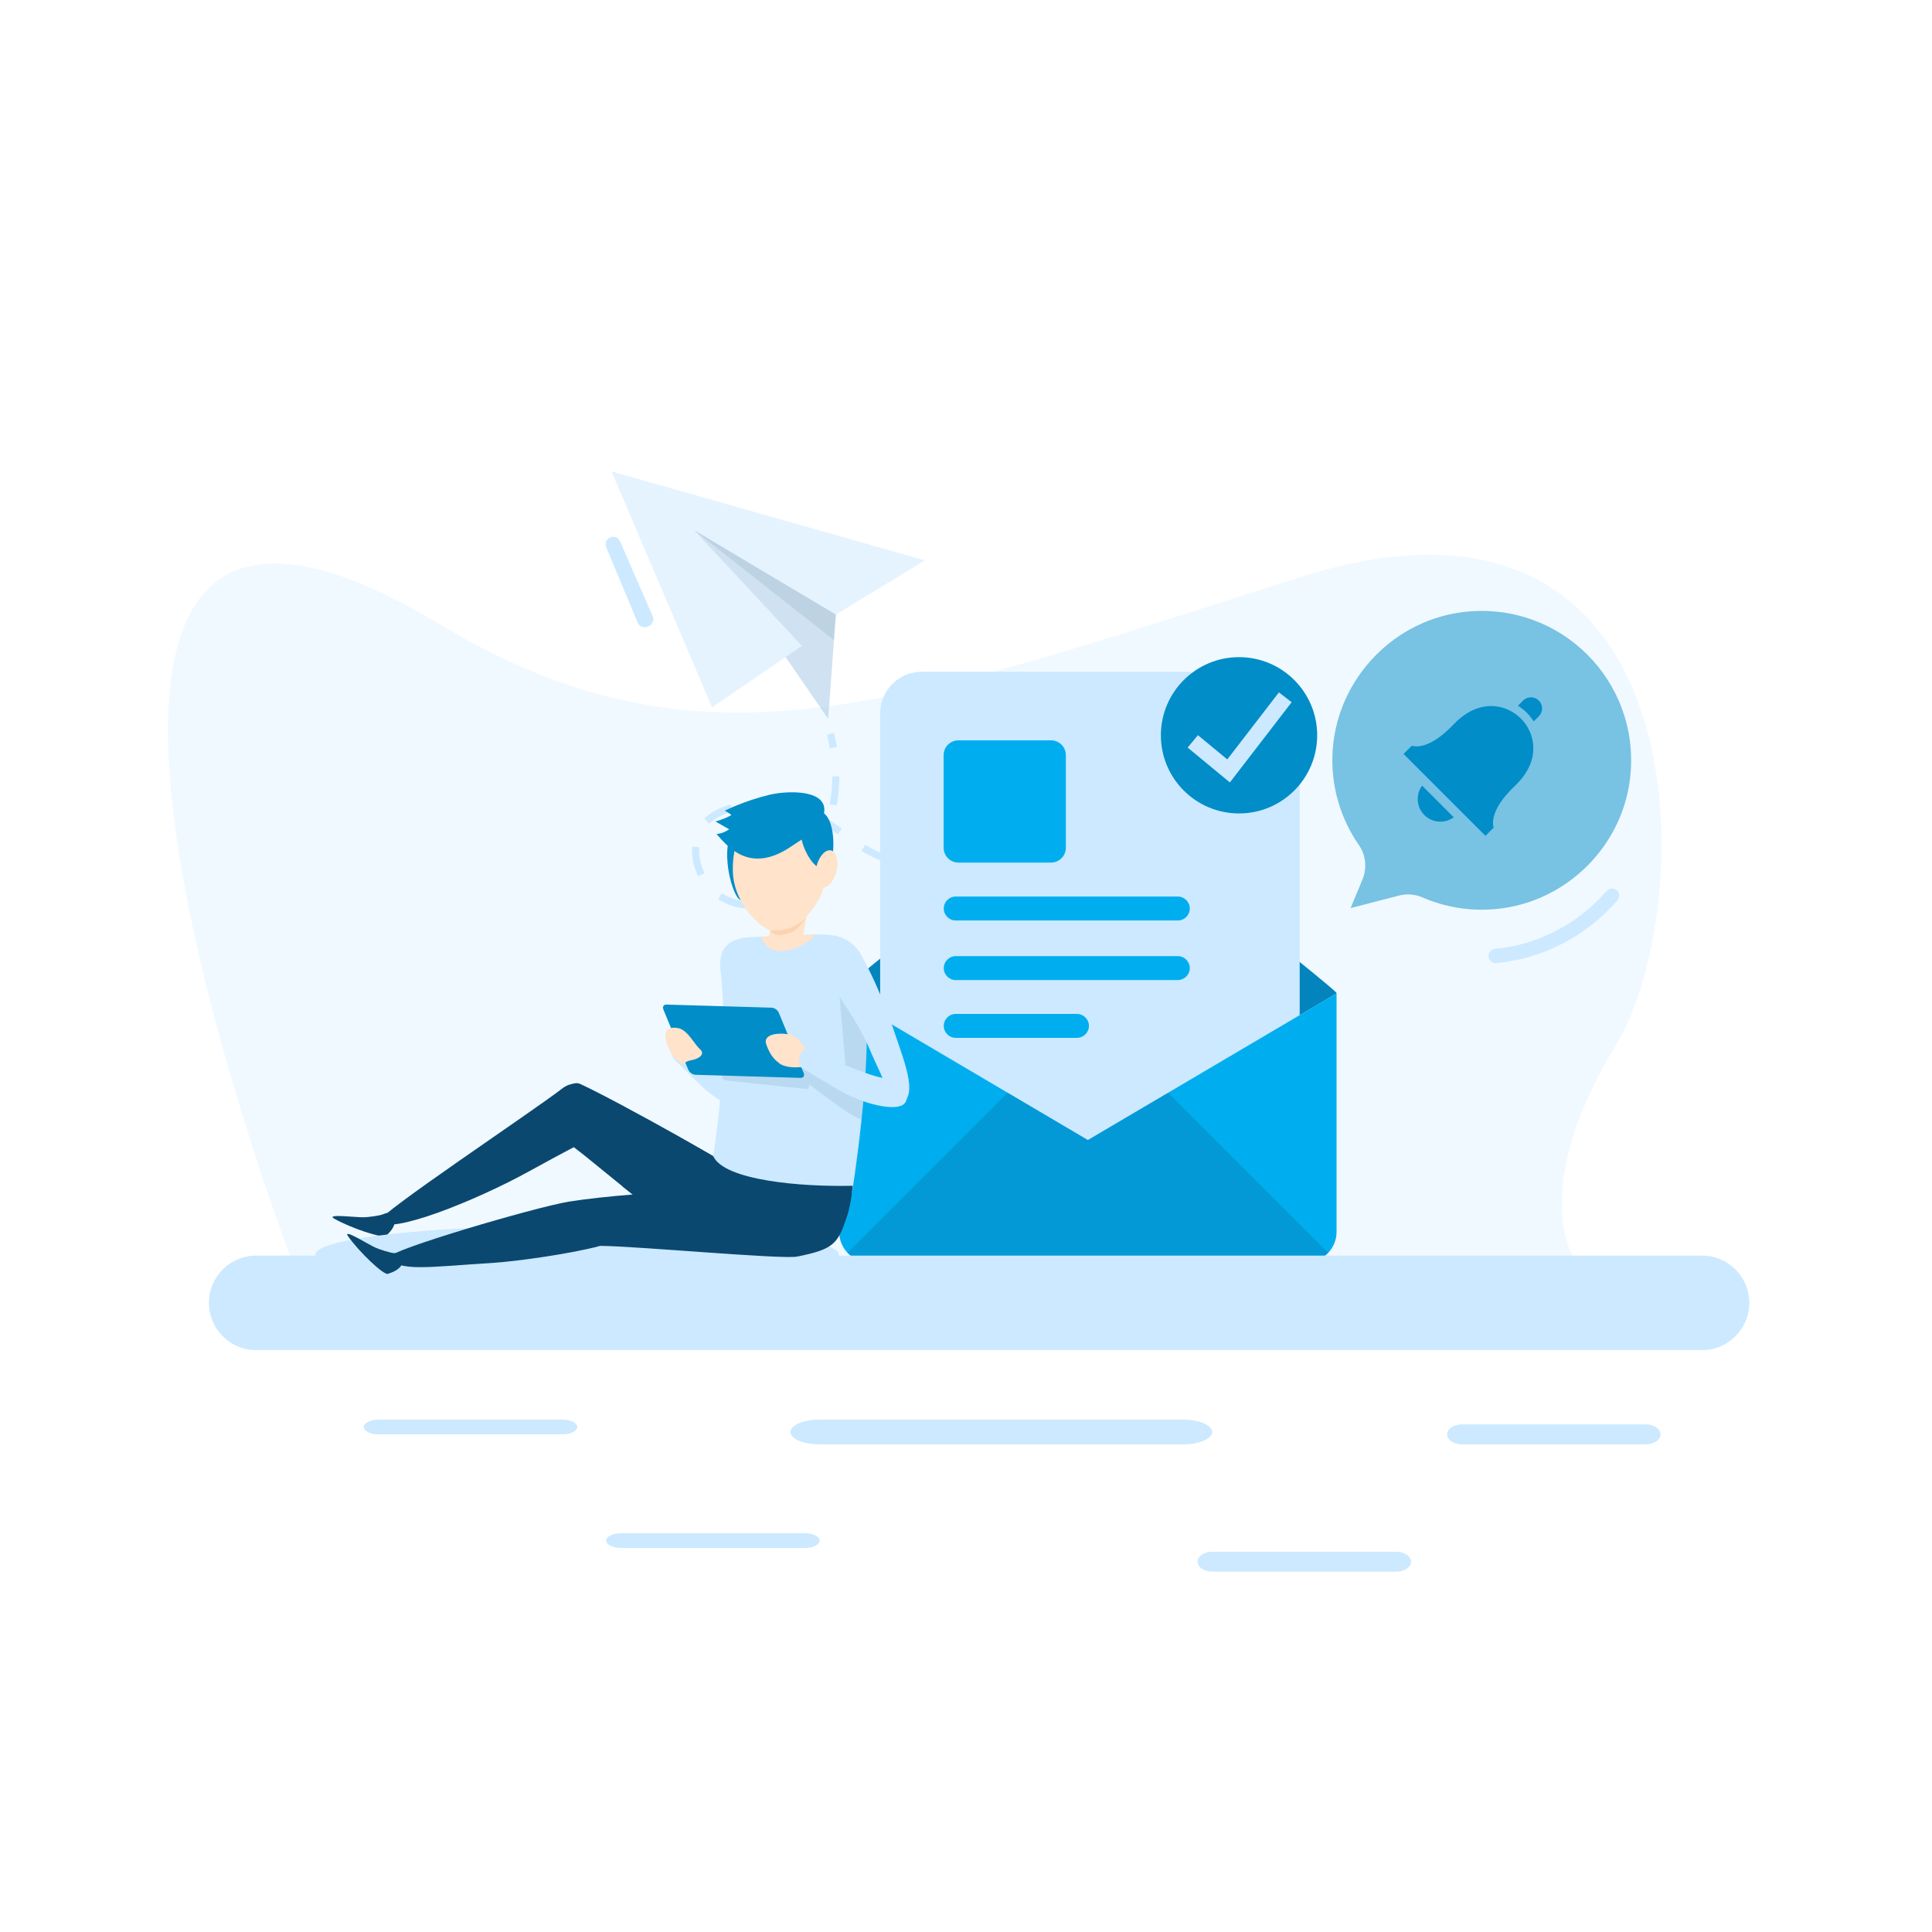 <svg xmlns="http://www.w3.org/2000/svg" xmlns:xlink="http://www.w3.org/1999/xlink" version="1.1" id="Layer_1" x="0px" y="0px" viewBox="0 0 1080 1080" enable-background="new 0 0 1080 1080" xml:space="preserve">
<path xmlns="http://www.w3.org/2000/svg" opacity="0.3" fill="#CCE9FF" d="M879.073,701.882c0,0-23.999-38.255,23.999-117.272  c47.998-79.018,48.895-333.723-176.542-261.867S391.4,436.521,246.105,349.126c-283.486-170.517-83.996,352.756-83.996,352.756  H879.073"/>
<g xmlns="http://www.w3.org/2000/svg">
	<polygon opacity="0.5" fill="#CCE9FF" points="341.849,263.519 398.06,395.408 439.144,367.303 462.952,401.898 467.249,343.539    516.97,313.241  "/>
	<polygon opacity="0.1" fill="#0B4870" points="448.251,361.06 398.06,395.408 439.144,367.303 462.952,401.898 467.249,343.539    388.02,296.354  "/>
	<polygon opacity="0.1" fill="#0B4870" points="466.196,357.843 388.02,296.354 467.249,343.539  "/>
</g>
<g xmlns="http://www.w3.org/2000/svg">
	<g>
		<path fill="#CCE9FF" d="M463.959,418.347c-0.442-2.57-1.005-5.132-1.67-7.62l3.854-1.033c0.698,2.605,1.284,5.288,1.748,7.975    L463.959,418.347z"/>
		<path fill="#CCE9FF" d="M417.415,507.932c-5.793-0.388-11.334-2.235-16.026-5.347l2.206-3.324    c4.113,2.726,8.984,4.347,14.085,4.688L417.415,507.932z M433.99,504.678l-1.761-3.581c4.15-2.04,8.166-5.202,11.936-9.399    l2.969,2.665C443.021,498.942,438.598,502.414,433.99,504.678z M390.285,489.843c-2.253-4.56-3.441-9.573-3.439-14.496    c0-0.403,0.008-0.809,0.025-1.212l0.047-0.865l3.979,0.292l-0.039,0.727c-0.014,0.358-0.022,0.709-0.022,1.058    c-0.002,4.316,1.044,8.717,3.026,12.731L390.285,489.843z M544.665,488.933l-0.019-3.99c5.198-0.025,10.547-0.238,15.895-0.631    l0.292,3.979C555.395,488.691,549.955,488.907,544.665,488.933z M528.481,488.409l-2.549-0.197    c-4.904-0.407-9.349-0.961-13.586-1.693l0.678-3.932c4.123,0.713,8.452,1.251,13.24,1.65l2.494,0.189L528.481,488.409z     M576.91,486.595l-0.538-3.955c5.132-0.698,10.422-1.572,15.722-2.593l0.756,3.916    C587.478,484.999,582.116,485.885,576.91,486.595z M496.49,482.562c-4.69-1.596-9.086-3.544-13.068-5.793    c-0.626-0.351-1.249-0.717-1.867-1.089l2.061-3.417c0.582,0.353,1.167,0.695,1.761,1.029c3.772,2.13,7.942,3.977,12.398,5.495    L496.49,482.562z M456.67,480.971l-3.46-1.987c2.586-4.497,4.799-9.284,6.582-14.228l3.753,1.352    C461.683,471.272,459.371,476.272,456.67,480.971z M608.62,480.529l-0.939-3.877c4.99-1.21,10.184-2.585,15.433-4.088l1.099,3.838    C618.91,477.918,613.665,479.306,608.62,480.529z M639.626,471.693l-1.231-3.795c5.072-1.643,10.12-3.365,15.139-5.148l1.333,3.76    C649.816,468.305,644.733,470.039,639.626,471.693z M468.234,466.436c-3.671-2.675-7.613-5.481-11.88-7.817l-1.335-0.707    l1.828-3.546c0.475,0.243,0.951,0.497,1.421,0.754c4.477,2.449,8.706,5.46,12.316,8.09L468.234,466.436z M396.489,460.435    l-2.79-2.853c3.513-3.439,8.316-6.017,14.685-7.879l1.341,3.764C403.86,455.184,399.482,457.505,396.489,460.435z     M440.445,452.645c-4.536-1.015-9.189-1.531-13.83-1.531l-1.617,0.021l-0.098-3.99c5.492-0.134,11.036,0.399,16.417,1.607    L440.445,452.645z M467.759,450.294l-3.928-0.698c0.914-5.157,1.389-10.414,1.417-15.624l3.99,0.02    C469.21,439.427,468.713,444.912,467.759,450.294z"/>
		<path fill="#CCE9FF" d="M670.142,460.883l-1.418-3.729c2.482-0.947,4.965-1.908,7.439-2.874l1.45,3.718    C675.13,458.968,672.64,459.932,670.142,460.883z"/>
	</g>
</g>
<path xmlns="http://www.w3.org/2000/svg" fill="#CCE9FF" d="M836.056,538.411c-2.03,0-3.768-1.543-3.967-3.607c-0.214-2.192,1.391-4.142,3.585-4.355  c24.114-2.336,46.298-13.848,62.467-32.414c1.45-1.666,3.971-1.832,5.627-0.388c1.664,1.446,1.839,3.967,0.39,5.629  c-17.512,20.112-41.56,32.584-67.712,35.115C836.313,538.406,836.185,538.411,836.056,538.411z"/>
<path xmlns="http://www.w3.org/2000/svg" fill="#00AEF0" d="M747.127,555.329l-139.01,81.976l-139.01-81.976c0-0.068,0-0.158,0.023-0.226  c0.113-0.521,7.786-6.926,19.487-16.431c0.113-0.09,0.203-0.181,0.317-0.272c38.385-31.165,119.183-94.989,119.183-94.989  s80.799,63.824,119.184,94.989c11.882,9.642,19.69,16.16,19.804,16.703C747.127,555.17,747.127,555.261,747.127,555.329z"/>
<path xmlns="http://www.w3.org/2000/svg" opacity="0.4" fill="#0B4870" d="M747.127,555.329l-139.01,81.976l-139.01-81.976c0-0.068,0-0.158,0.023-0.226  c0.113-0.521,7.786-6.926,19.487-16.431c0.113-0.09,0.203-0.181,0.317-0.272c38.385-31.165,119.183-94.989,119.183-94.989  s80.799,63.824,119.184,94.989c11.882,9.642,19.69,16.16,19.804,16.703C747.127,555.17,747.127,555.261,747.127,555.329z"/>
<path xmlns="http://www.w3.org/2000/svg" fill="#CCE9FF" d="M665.286,375.521H515.303c-12.864,0-23.293,10.429-23.293,23.293v226.772  c0,12.865,10.429,23.293,23.293,23.293h187.934c12.865,0,23.293-10.429,23.293-23.293V436.766L665.286,375.521z"/>
<path xmlns="http://www.w3.org/2000/svg" fill="#CCE9FF" d="M665.286,413.472c0,12.865,10.429,23.293,23.293,23.293h37.951l-61.244-61.244V413.472z"/>
<path xmlns="http://www.w3.org/2000/svg" fill="#00AEF0" d="M587.528,413.853h-51.744c-4.583,0-8.298,3.715-8.298,8.298v51.744c0,4.583,3.715,8.298,8.298,8.298h51.744  c4.583,0,8.298-3.715,8.298-8.298v-51.744C595.826,417.568,592.111,413.853,587.528,413.853z"/>
<path xmlns="http://www.w3.org/2000/svg" fill="#00AEF0" d="M658.412,501.184H534.253c-3.692,0-6.685,2.993-6.685,6.685l0,0c0,3.692,2.993,6.686,6.685,6.686h124.159  c3.692,0,6.685-2.993,6.685-6.686l0,0C665.098,504.177,662.105,501.184,658.412,501.184z"/>
<path xmlns="http://www.w3.org/2000/svg" fill="#00AEF0" d="M658.412,534.488H534.253c-3.692,0-6.685,2.993-6.685,6.685l0,0c0,3.693,2.993,6.686,6.685,6.686h124.159  c3.692,0,6.685-2.993,6.685-6.686l0,0C665.098,537.481,662.105,534.488,658.412,534.488z"/>
<path xmlns="http://www.w3.org/2000/svg" fill="#00AEF0" d="M602.025,566.796h-67.772c-3.692,0-6.685,2.993-6.685,6.685l0,0c0,3.692,2.993,6.686,6.685,6.686h67.772  c3.692,0,6.686-2.993,6.686-6.686l0,0C608.711,569.789,605.717,566.796,602.025,566.796z"/>
<g xmlns="http://www.w3.org/2000/svg">
	<path fill="#00AEF0" d="M747.141,555.323v133.363c0,9.321-7.619,16.939-16.939,16.939H486.017c-9.321,0-16.894-7.618-16.894-16.939   V555.323l139.009,81.963L747.141,555.323z"/>
	<path opacity="0.2" fill="#0B4870" d="M742.443,700.317l-89.471-89.471l-44.84,26.438l-44.859-26.45l-89.477,89.477   c3.08,3.253,7.403,5.312,12.221,5.312h244.185C735.018,705.625,739.352,703.568,742.443,700.317z"/>
</g>
<g xmlns="http://www.w3.org/2000/svg">
	<g>
		<path opacity="0.5" fill="#008dc8" d="M819.862,341.927c-40.017,3.928-71.987,36.91-74.848,77.018    c-1.424,19.961,4.233,38.5,14.649,53.499c3.924,5.651,4.568,12.952,1.929,19.305l-6.599,15.888l26.975-6.993    c4.396-1.14,9.04-0.784,13.206,1.023c12.506,5.424,26.586,7.896,41.387,6.463c39.277-3.802,71.058-35.522,74.851-74.799    C916.503,380.635,872.573,336.754,819.862,341.927z"/>
		<g>
			<path fill="#008dc8" d="M830.374,467.222l4.59-4.59c0,0-3.645-8.592,11.638-23.079c9.096-8.623,11.132-16.973,10.392-23.799     c-1.177-10.866-10.051-19.741-20.918-20.918c-6.827-0.739-15.176,1.296-23.799,10.392c-14.488,15.284-23.08,11.638-23.08,11.638     l-4.59,4.59L830.374,467.222z"/>
			<path fill="#008dc8" d="M794.962,439.19c-3.631,4.955-3.222,11.944,1.256,16.422c4.478,4.478,11.468,4.887,16.422,1.256     L794.962,439.19z"/>
			<path fill="#008dc8" d="M860.201,400.407l-2.858,2.858c-2.225-3.537-5.247-6.559-8.809-8.762l2.881-2.882     c2.437-2.437,6.372-2.436,8.809,0C862.637,394.034,862.637,397.97,860.201,400.407z"/>
		</g>
	</g>
</g>
<path xmlns="http://www.w3.org/2000/svg" fill="#CCE9FF" d="M346.614,302.629l18.233,41.839c0.927,2.133-0.054,4.613-2.189,5.535l-0.65,0.281  c-2.145,0.926-4.633-0.074-5.541-2.227l-17.582-42.12c-0.93-2.208,0.17-4.746,2.417-5.576l0,0  C343.394,299.588,345.725,300.583,346.614,302.629z"/>
<path xmlns="http://www.w3.org/2000/svg" fill="#CCE9FF" d="M977.862,728.3c0,14.591-11.828,26.418-26.418,26.418H143.194c-14.59,0-26.418-11.828-26.418-26.418l0,0  c0-14.59,11.828-26.418,26.418-26.418h808.249C966.034,701.882,977.862,713.71,977.862,728.3L977.862,728.3z"/>
<g xmlns="http://www.w3.org/2000/svg">
	<path fill="#0B4870" d="M430.969,667.087c-0.973-0.855-2.034-1.739-3.213-2.683c-11.881-9.522-83.311-49.232-103.446-58.489   c-1.377-0.632-3.165-0.521-5.045,0.164c-1.574,0.291-3.267,1.06-5.097,2.486c-15.823,12.327-103.722,70.778-101.954,73.999   c4.594,8.371,53.786-11.305,83.945-28.006c9.233-5.113,16.559-8.996,24.585-13.277c4.936,3.586,15.282,12.297,27.091,21.795   c17.659,14.209,38.383,30.099,48.495,32.9c13.119,3.626,22.67,3.449,29.775-1.474C440.314,684.628,445.385,679.646,430.969,667.087   z"/>
	<path fill="#0B4870" d="M426.105,694.504c-7.105,4.923-16.656,5.1-29.775,1.474c-10.112-2.801-30.836-18.691-48.495-32.9   c31.19,0.295,67.215,3.832,80.216,3.98c0.973,0.029,1.946,0.029,2.919,0.029C445.385,679.646,440.314,684.628,426.105,694.504z"/>
	<path fill="#CCE9FF" d="M395.137,609.738c-3.782-3.155-12.943-12.278-17.678-17.038c-2.744-2.759-3.338-7.202-0.962-10.284   c0.222-0.288,0.468-0.568,0.741-0.836c1.997-1.965,3.265,0.068,5.342,1.452c9.634,6.419,29.216,15.229,38.822,17.962   c10.074,2.866,13.425,10.029,6.244,20.359C423.587,627.191,406.113,618.896,395.137,609.738z"/>
	<path fill="#CCE9FF" d="M483.355,606.201c0,0.147-0.029,0.295-0.029,0.442c-0.472,6.633-1.091,13.148-1.739,19.339   c-2.388,22.936-5.366,41.066-5.366,41.066h-59.196c-11.35,0-20.017-10.082-18.278-21.285c1.592-10.348,3.331-23.791,4.481-38.767   c0.118-1.622,0.236-3.243,0.354-4.894c0.737-10.819,1.091-22.287,0.825-33.902v-0.118c-0.148-6.78-0.501-13.62-1.12-20.4   c0.324-4.186-6.574-22.906,16.745-23.849l33.784-1.415c12.087-0.531,21.668,7.989,26.208,18.808   c0.442,1.032,0.826,2.152,1.209,3.361C485.419,558.384,485.124,582.793,483.355,606.201z"/>
	<path opacity="0.1" fill="#0B4870" d="M483.355,606.201c0,0.147-0.029,0.295-0.029,0.442l-10.171-4.599l-5.247-61.584l13.325,4.127   C485.419,558.384,485.124,582.793,483.355,606.201z"/>
	<path opacity="0.1" fill="#0B4870" d="M483.365,606.194c-0.482,6.776-1.114,13.462-1.777,19.787c-2.59-1.205-5.09-2.53-7.348-3.945   c-2.59-1.596-7.469-5.12-12.077-8.523l-9.999-7.439c0.331,1.024,0.151,1.837-0.452,2.259v0.03   c-0.362,0.271-0.874,0.362-1.446,0.331l-44.543-4.729c-1.054-0.181-1.747-0.873-2.138-1.867   c0.723-10.812,1.084-22.287,0.813-33.912v-0.09l40.357,18.763c0.422,0.09,0.843,0.181,1.265,0.301   c3.524,0.964,6.144,5.09,8.282,8.493c1.114,0.03,2.259,1.024,3.735,1.717C464.302,600.381,474.27,603.724,483.365,606.194z"/>
	<path fill="#008dc8" d="M370.615,563.409c0.032,0.291,0.103,0.59,0.212,0.898l13.908,33.619c0.659,1.565,2.479,2.852,4.056,2.879   l58.753,1.734c0.578-0.015,1.081-0.153,1.433-0.43l0.001-0.035c0.549-0.483,0.682-1.305,0.279-2.281l-13.907-33.655   c-0.622-1.521-2.442-2.808-4.018-2.835l-58.753-1.734C371.308,561.538,370.561,562.296,370.615,563.409z"/>
	<path fill="#0B4870" d="M218.543,678.58c1.014,0.451,2.314,3.01,2.231,4.117c-0.276,3.682-3.185,6.407-4.888,8.068   c-1.812,1.768-19.96-4.322-29.109-9.558c-4.942-2.828,12.362-0.634,16.469-0.735c3.137-0.078,9.068-0.934,10.885-1.692   c1.914-0.798,2.805-0.915,3.663-0.534L218.543,678.58z"/>
	<path fill="#CCE9FF" d="M468.944,701.23c0,8.952-65.497,16.209-146.291,16.209c-80.795,0-146.291-7.257-146.291-16.209   c0-8.952,65.497-16.208,146.291-16.208C403.447,685.021,468.944,692.278,468.944,701.23z"/>
	<path fill="#0B4870" d="M224.424,702.193c0.726,0.84,0.813,3.709,0.267,4.675c-1.817,3.215-5.609,4.442-7.857,5.221   c-2.392,0.828-16.223-12.405-22.274-21.038c-3.268-4.662,11.456,4.687,15.216,6.344c2.872,1.265,8.604,3.014,10.57,3.101   c2.071,0.092,2.928,0.365,3.542,1.076L224.424,702.193z"/>
	<path fill="#0B4870" d="M473.972,678.311c0.019-0.069,0.04-0.139,0.058-0.208c1.197-4.191,2.08-9.208,2.651-15.262   c-28.641,0.725-71.986-2.945-78.01-16.631c-2.449,4.736-4.558,11.839-5.073,19.079c-24.47,1.061-55.429,3.195-75.662,6.444   c-19.779,3.335-101.027,27.381-99.769,30.834c3.184,8.737,22.213,5.542,56.713,3.441c14.007-0.852,45.503-5.357,60.607-9.561   c19.935,0.098,101.657,7.66,110.121,5.985c20.629-4.082,22.785-7.29,27.786-22.227c0.057-0.169,0.096-0.321,0.149-0.487   C473.69,679.261,473.833,678.791,473.972,678.311z"/>
	<path fill="#FFE3CA" d="M441.591,578.345c5.265,1.058,9.126,9.214,11.943,11.606c3.409,2.895-0.29,5.555-5.08,6.4   c-4.29,0.757-10.113,0.174-12.724-1.892c-2.208-1.747-4.972-3.799-7.397-10.647C426.352,578.223,434.718,576.964,441.591,578.345z"/>
	<path fill="#FFE3CA" d="M379.213,574.758c5.265,1.058,9.127,9.214,11.943,11.606c3.409,2.895-0.29,5.555-5.079,6.4   c-4.29,0.757-3.336,3.215-5.947,1.149c-2.208-1.747-4.972-3.799-7.398-10.646C370.752,577.677,372.34,573.377,379.213,574.758z"/>
	<path fill="#CCE9FF" d="M508.267,606.966c-0.012-0.274-0.019-0.551-0.048-0.814c-0.495-6.778-3.545-15.42-5.919-22.387   c-3.681-10.804-9.223-28.359-20.296-48.894c-5.278-9.787-12.882-12.972-25.724-12.431c-5.049,0.213,7.389,23.232,10.124,29.565   c2.926,6.776,13.296,18.402,20.93,37.328c0.673,1.669,5.251,11.275,6,13.206c-10.069-1.829-31.767-11.987-39.057-14.86   c-2.322-0.915-3.724-2.436-5.528-0.293c-3.758,4.464-1.247,9.107-1.247,9.107s18.672,11.496,24.679,14.646   c12.66,6.638,31.49,11.064,34.226,4.501c0.308-0.739,0.576-1.455,0.807-2.151C508.09,611.749,508.375,609.505,508.267,606.966z"/>
	<path fill="#FFE3CA" d="M425.564,523.588c1.202,5.014,5.54,8.297,11.588,8.043c6.048-0.255,14.638-4.083,18.551-9.312   L425.564,523.588z"/>
	<path fill="#008dc8" d="M411.947,461.542c-11.313,9.665-2.284,42.246,2.597,41.748l10.379-7.283   C432.892,494.749,430.529,445.668,411.947,461.542z"/>
	<path fill="#FFE3CA" d="M429.75,525.375c2.354-11.588-3.226-25.432-5.404-35.898c-1.352-6.492,2.429-13.056,9.175-14.501   c7.355-1.575,14.774,3.079,16.287,10.038c0.752,3.461,3.925,16.291-1.308,40.361"/>
	<path fill="#FFE3CA" d="M409.66,487.218c0.574,18.863,17.09,34.2,25.694,34.2c7.813,0,26.852-15.403,26.278-34.266   c-0.574-18.863-13.27-34.104-28.357-34.043C418.188,453.171,409.085,468.355,409.66,487.218z"/>
	<path fill="#008dc8" d="M460.803,485.761c6.65,3.88,9.031-38.824-7.351-31.516C440,460.247,452.834,487.02,460.803,485.761"/>
	<path fill="#0B4870" d="M461.517,483.92"/>
	<path fill="#008dc8" d="M442.849,472.805c-22.696,15.661-34.895,1.921-42.329-6.592c0,0,3.511-0.074,7.088-2.643   c0,0-3.553-2.046-7.69-4.371c0,0,4.181-0.96,8.472-3.309c0,0,2.027,0.1-3.228-2.696c0,0,10.825-5.514,25.13-8.941   c9.717-2.328,34.17-3.361,30.074,11.534c-0.327,1.19-0.77,2.318-1.289,3.378C455.957,465.537,450.945,467.219,442.849,472.805z"/>
	<path fill="#FFE3CA" d="M456.427,484.242c-1.436,5.695-0.105,10.968,2.974,11.778c3.078,0.81,6.738-3.15,8.174-8.844   c1.436-5.695,0.105-10.967-2.973-11.778C461.523,474.588,457.863,478.547,456.427,484.242z"/>
</g>
<path xmlns="http://www.w3.org/2000/svg" fill="#FCD2B1" d="M450.708,512.346c0,0-3.977,7.552-9.155,9.072c-5.178,1.52-7.496,2.415-11.243-1.314  C430.31,520.104,443.922,521.468,450.708,512.346z"/>
<circle xmlns="http://www.w3.org/2000/svg" fill="#008dc8" cx="692.626" cy="411.033" r="43.684"/>
<g xmlns="http://www.w3.org/2000/svg">
	<polygon fill="#CCE9FF" points="687.506,437.395 663.906,417.899 669.639,410.961 686.057,424.524 714.914,387.048 722.045,392.54     "/>
</g>
<path xmlns="http://www.w3.org/2000/svg" fill="#CCE9FF" d="M322.653,797.703c0,2.278-3.693,4.125-8.25,4.125H211.586c-4.556,0-8.25-1.847-8.25-4.125l0,0  c0-2.278,3.693-4.125,8.25-4.125h102.817C318.959,793.578,322.653,795.424,322.653,797.703L322.653,797.703z"/>
<path xmlns="http://www.w3.org/2000/svg" fill="#CCE9FF" d="M458.182,861.202c0,2.278-3.693,4.125-8.25,4.125H347.116c-4.556,0-8.25-1.847-8.25-4.125l0,0  c0-2.278,3.693-4.125,8.25-4.125h102.817C454.489,857.077,458.182,858.924,458.182,861.202L458.182,861.202z"/>
<path xmlns="http://www.w3.org/2000/svg" fill="#CCE9FF" d="M788.767,873c0,3.082-3.693,5.58-8.25,5.58H677.701c-4.556,0-8.25-2.498-8.25-5.58l0,0  c0-3.082,3.693-5.58,8.25-5.58h102.817C785.074,867.42,788.767,869.918,788.767,873L788.767,873z"/>
<path xmlns="http://www.w3.org/2000/svg" fill="#CCE9FF" d="M928.263,801.827c0,3.082-3.693,5.58-8.25,5.58H817.197c-4.556,0-8.25-2.498-8.25-5.58l0,0  c0-3.082,3.693-5.58,8.25-5.58h102.817C924.57,796.247,928.263,798.745,928.263,801.827L928.263,801.827z"/>
<path xmlns="http://www.w3.org/2000/svg" fill="#CCE9FF" d="M677.612,800.493c0,3.819-7.298,6.915-16.3,6.915H458.166c-9.002,0-16.3-3.096-16.3-6.915l0,0  c0-3.819,7.298-6.915,16.3-6.915h203.146C670.314,793.578,677.612,796.674,677.612,800.493L677.612,800.493z"/>
</svg>